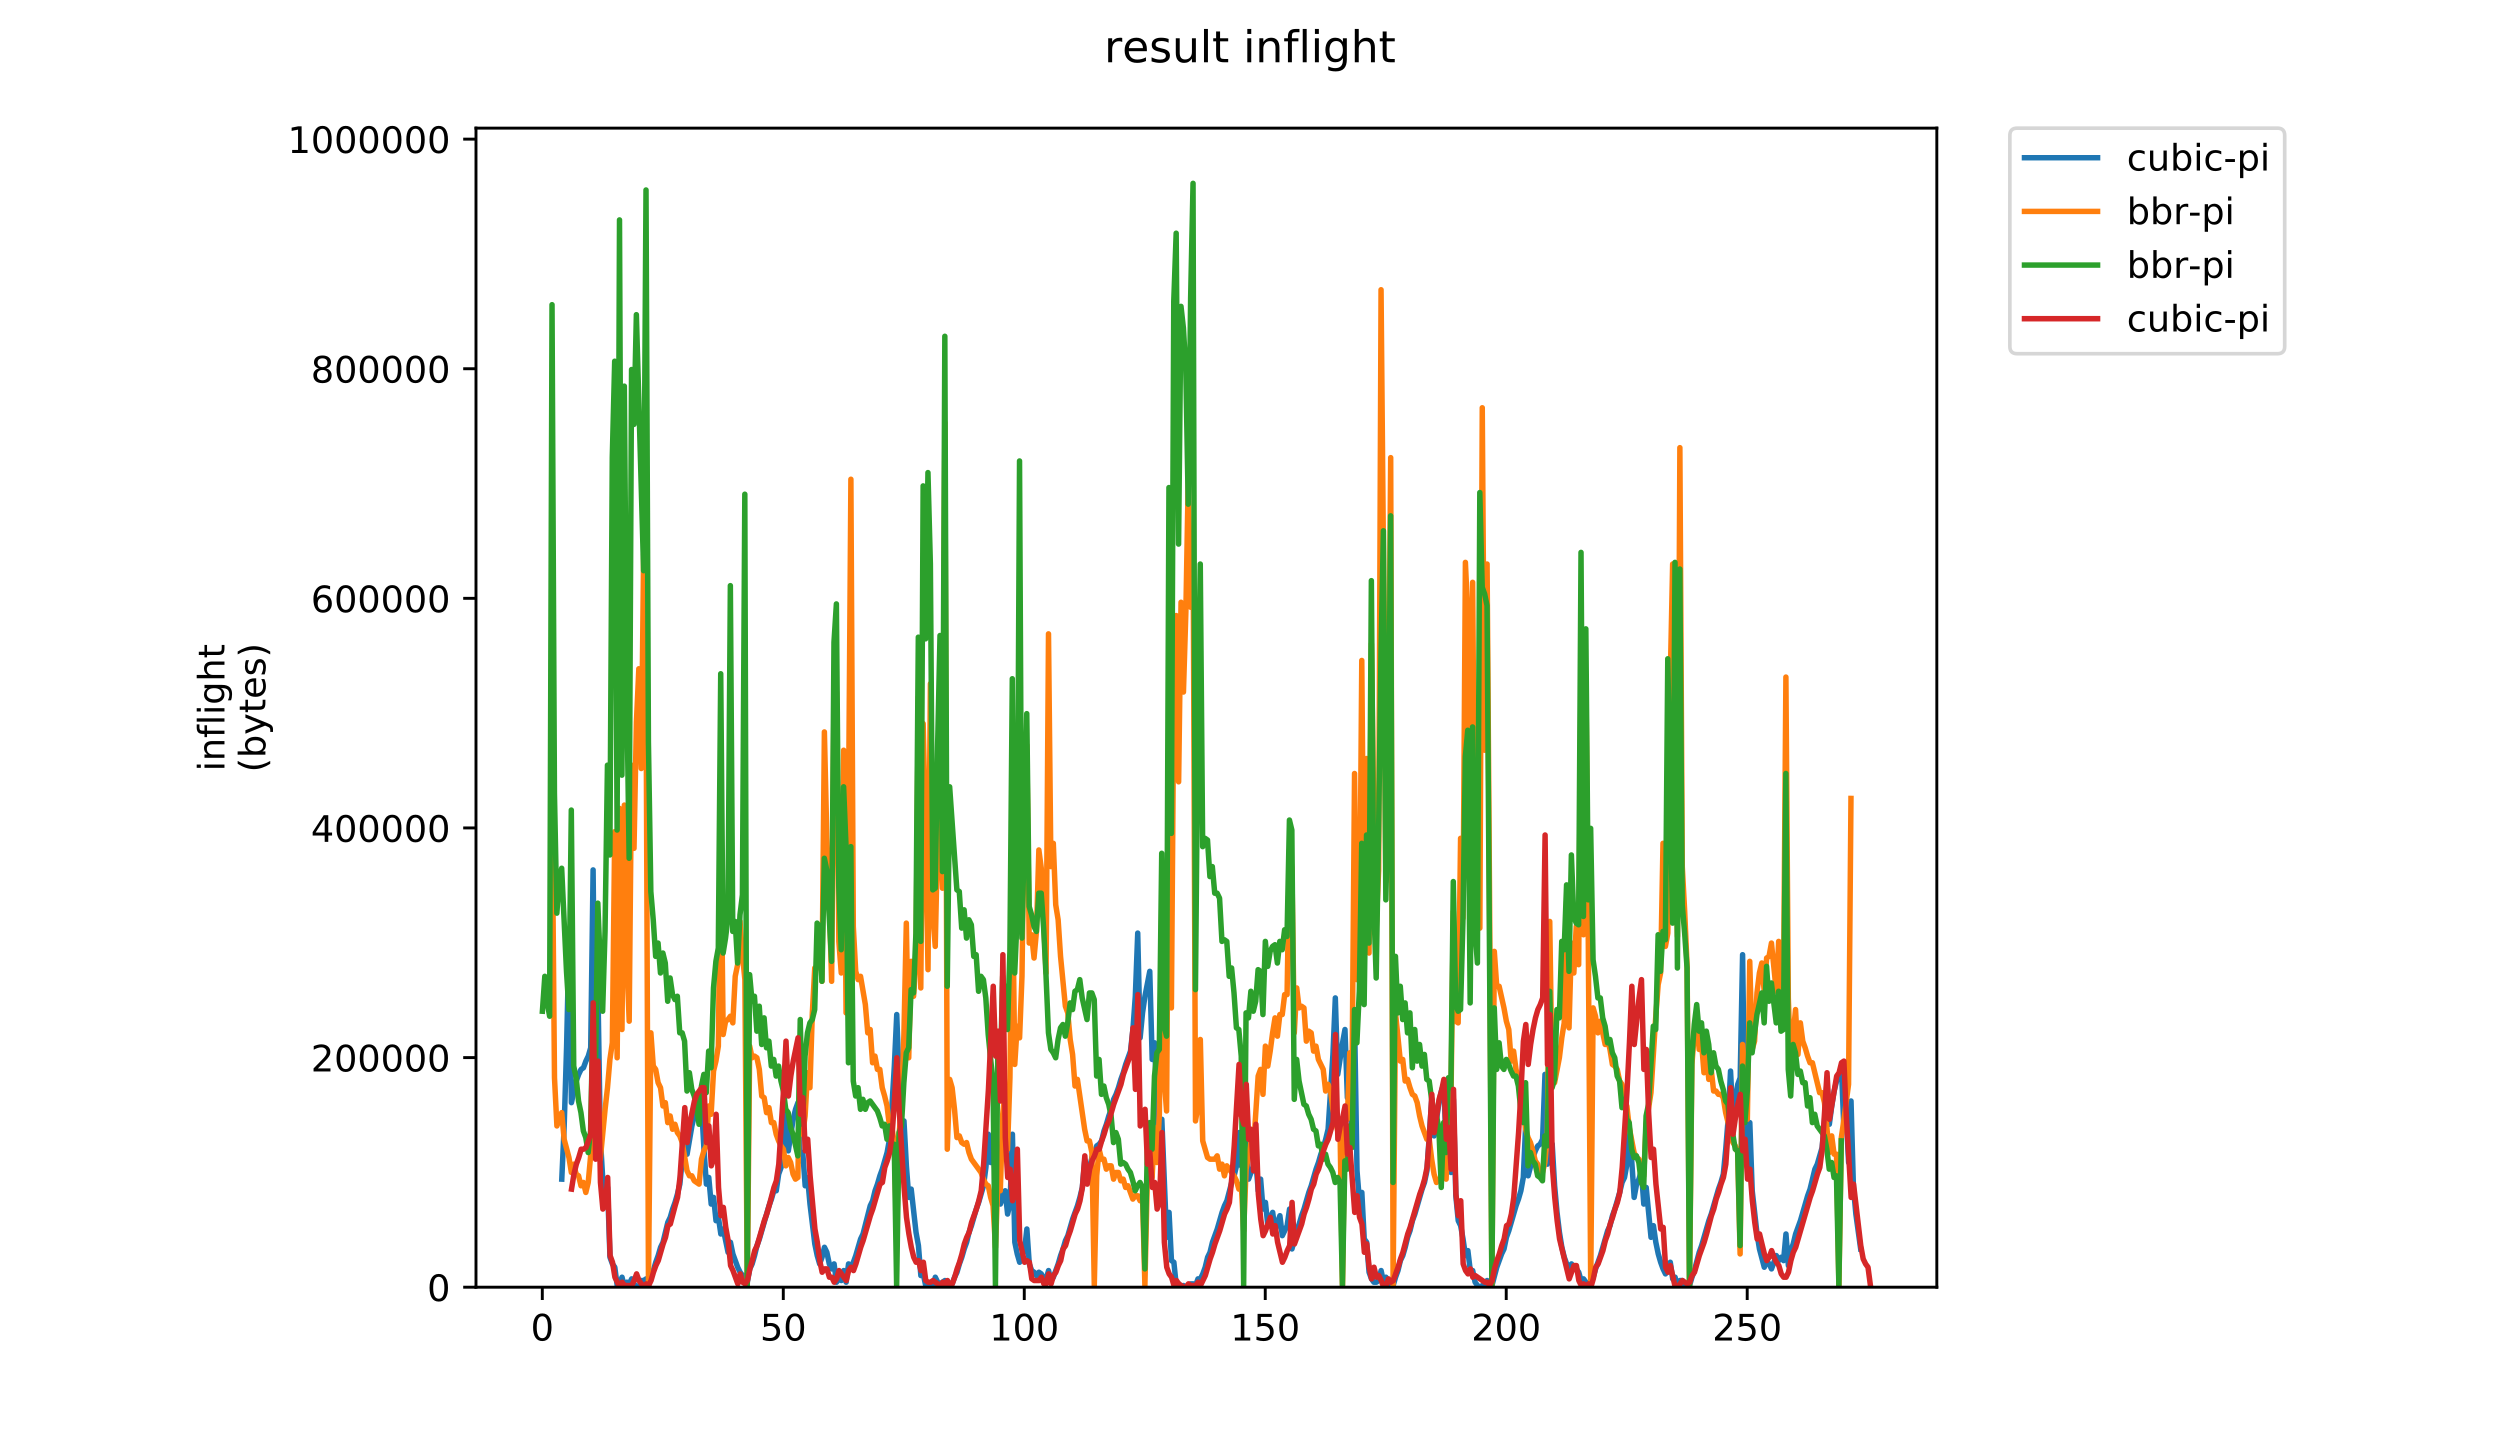 <?xml version="1.0" encoding="utf-8" standalone="no"?>
<!DOCTYPE svg PUBLIC "-//W3C//DTD SVG 1.1//EN"
  "http://www.w3.org/Graphics/SVG/1.1/DTD/svg11.dtd">
<!-- Created with matplotlib (https://matplotlib.org/) -->
<svg height="396pt" version="1.1" viewBox="0 0 684 396" width="684pt" xmlns="http://www.w3.org/2000/svg" xmlns:xlink="http://www.w3.org/1999/xlink">
 <defs>
  <style type="text/css">
*{stroke-linecap:butt;stroke-linejoin:round;}
  </style>
 </defs>
 <g id="figure_1">
  <g id="patch_1">
   <path d="M 0 396 
L 684 396 
L 684 0 
L 0 0 
z
" style="fill:#ffffff;"/>
  </g>
  <g id="axes_1">
   <g id="patch_2">
    <path d="M 130.23 352.174 
L 529.913 352.174 
L 529.913 35.062 
L 130.23 35.062 
z
" style="fill:#ffffff;"/>
   </g>
   <g id="matplotlib.axis_1">
    <g id="xtick_1">
     <g id="line2d_1">
      <defs>
       <path d="M 0 0 
L 0 3.5 
" id="m36fec3153f" style="stroke:#000000;stroke-width:0.8;"/>
      </defs>
      <g>
       <use style="stroke:#000000;stroke-width:0.8;" x="148.375" xlink:href="#m36fec3153f" y="352.174"/>
      </g>
     </g>
     <g id="text_1">
      <!-- 0 -->
      <defs>
       <path d="M 31.781 66.406 
Q 24.172 66.406 20.328 58.906 
Q 16.5 51.422 16.5 36.375 
Q 16.5 21.391 20.328 13.891 
Q 24.172 6.391 31.781 6.391 
Q 39.453 6.391 43.281 13.891 
Q 47.125 21.391 47.125 36.375 
Q 47.125 51.422 43.281 58.906 
Q 39.453 66.406 31.781 66.406 
z
M 31.781 74.219 
Q 44.047 74.219 50.516 64.516 
Q 56.984 54.828 56.984 36.375 
Q 56.984 17.969 50.516 8.266 
Q 44.047 -1.422 31.781 -1.422 
Q 19.531 -1.422 13.062 8.266 
Q 6.594 17.969 6.594 36.375 
Q 6.594 54.828 13.062 64.516 
Q 19.531 74.219 31.781 74.219 
z
" id="DejaVuSans-48"/>
      </defs>
      <g transform="translate(145.194 366.773)scale(0.1 -0.1)">
       <use xlink:href="#DejaVuSans-48"/>
      </g>
     </g>
    </g>
    <g id="xtick_2">
     <g id="line2d_2">
      <g>
       <use style="stroke:#000000;stroke-width:0.8;" x="214.308" xlink:href="#m36fec3153f" y="352.174"/>
      </g>
     </g>
     <g id="text_2">
      <!-- 50 -->
      <defs>
       <path d="M 10.797 72.906 
L 49.516 72.906 
L 49.516 64.594 
L 19.828 64.594 
L 19.828 46.734 
Q 21.969 47.469 24.109 47.828 
Q 26.266 48.188 28.422 48.188 
Q 40.625 48.188 47.75 41.5 
Q 54.891 34.812 54.891 23.391 
Q 54.891 11.625 47.562 5.094 
Q 40.234 -1.422 26.906 -1.422 
Q 22.312 -1.422 17.547 -0.641 
Q 12.797 0.141 7.719 1.703 
L 7.719 11.625 
Q 12.109 9.234 16.797 8.062 
Q 21.484 6.891 26.703 6.891 
Q 35.156 6.891 40.078 11.328 
Q 45.016 15.766 45.016 23.391 
Q 45.016 31 40.078 35.438 
Q 35.156 39.891 26.703 39.891 
Q 22.75 39.891 18.812 39.016 
Q 14.891 38.141 10.797 36.281 
z
" id="DejaVuSans-53"/>
      </defs>
      <g transform="translate(207.945 366.773)scale(0.1 -0.1)">
       <use xlink:href="#DejaVuSans-53"/>
       <use x="63.623" xlink:href="#DejaVuSans-48"/>
      </g>
     </g>
    </g>
    <g id="xtick_3">
     <g id="line2d_3">
      <g>
       <use style="stroke:#000000;stroke-width:0.8;" x="280.24" xlink:href="#m36fec3153f" y="352.174"/>
      </g>
     </g>
     <g id="text_3">
      <!-- 100 -->
      <defs>
       <path d="M 12.406 8.297 
L 28.516 8.297 
L 28.516 63.922 
L 10.984 60.406 
L 10.984 69.391 
L 28.422 72.906 
L 38.281 72.906 
L 38.281 8.297 
L 54.391 8.297 
L 54.391 0 
L 12.406 0 
z
" id="DejaVuSans-49"/>
      </defs>
      <g transform="translate(270.696 366.773)scale(0.1 -0.1)">
       <use xlink:href="#DejaVuSans-49"/>
       <use x="63.623" xlink:href="#DejaVuSans-48"/>
       <use x="127.246" xlink:href="#DejaVuSans-48"/>
      </g>
     </g>
    </g>
    <g id="xtick_4">
     <g id="line2d_4">
      <g>
       <use style="stroke:#000000;stroke-width:0.8;" x="346.172" xlink:href="#m36fec3153f" y="352.174"/>
      </g>
     </g>
     <g id="text_4">
      <!-- 150 -->
      <g transform="translate(336.628 366.773)scale(0.1 -0.1)">
       <use xlink:href="#DejaVuSans-49"/>
       <use x="63.623" xlink:href="#DejaVuSans-53"/>
       <use x="127.246" xlink:href="#DejaVuSans-48"/>
      </g>
     </g>
    </g>
    <g id="xtick_5">
     <g id="line2d_5">
      <g>
       <use style="stroke:#000000;stroke-width:0.8;" x="412.105" xlink:href="#m36fec3153f" y="352.174"/>
      </g>
     </g>
     <g id="text_5">
      <!-- 200 -->
      <defs>
       <path d="M 19.188 8.297 
L 53.609 8.297 
L 53.609 0 
L 7.328 0 
L 7.328 8.297 
Q 12.938 14.109 22.625 23.891 
Q 32.328 33.688 34.812 36.531 
Q 39.547 41.844 41.422 45.531 
Q 43.312 49.219 43.312 52.781 
Q 43.312 58.594 39.234 62.25 
Q 35.156 65.922 28.609 65.922 
Q 23.969 65.922 18.812 64.312 
Q 13.672 62.703 7.812 59.422 
L 7.812 69.391 
Q 13.766 71.781 18.938 73 
Q 24.125 74.219 28.422 74.219 
Q 39.75 74.219 46.484 68.547 
Q 53.219 62.891 53.219 53.422 
Q 53.219 48.922 51.531 44.891 
Q 49.859 40.875 45.406 35.406 
Q 44.188 33.984 37.641 27.219 
Q 31.109 20.453 19.188 8.297 
z
" id="DejaVuSans-50"/>
      </defs>
      <g transform="translate(402.561 366.773)scale(0.1 -0.1)">
       <use xlink:href="#DejaVuSans-50"/>
       <use x="63.623" xlink:href="#DejaVuSans-48"/>
       <use x="127.246" xlink:href="#DejaVuSans-48"/>
      </g>
     </g>
    </g>
    <g id="xtick_6">
     <g id="line2d_6">
      <g>
       <use style="stroke:#000000;stroke-width:0.8;" x="478.037" xlink:href="#m36fec3153f" y="352.174"/>
      </g>
     </g>
     <g id="text_6">
      <!-- 250 -->
      <g transform="translate(468.493 366.773)scale(0.1 -0.1)">
       <use xlink:href="#DejaVuSans-50"/>
       <use x="63.623" xlink:href="#DejaVuSans-53"/>
       <use x="127.246" xlink:href="#DejaVuSans-48"/>
      </g>
     </g>
    </g>
   </g>
   <g id="matplotlib.axis_2">
    <g id="ytick_1">
     <g id="line2d_7">
      <defs>
       <path d="M 0 0 
L -3.5 0 
" id="mbd4d2d8f41" style="stroke:#000000;stroke-width:0.8;"/>
      </defs>
      <g>
       <use style="stroke:#000000;stroke-width:0.8;" x="130.23" xlink:href="#mbd4d2d8f41" y="352.174"/>
      </g>
     </g>
     <g id="text_7">
      <!-- 0 -->
      <g transform="translate(116.868 355.973)scale(0.1 -0.1)">
       <use xlink:href="#DejaVuSans-48"/>
      </g>
     </g>
    </g>
    <g id="ytick_2">
     <g id="line2d_8">
      <g>
       <use style="stroke:#000000;stroke-width:0.8;" x="130.23" xlink:href="#mbd4d2d8f41" y="289.352"/>
      </g>
     </g>
     <g id="text_8">
      <!-- 200000 -->
      <g transform="translate(85.055 293.151)scale(0.1 -0.1)">
       <use xlink:href="#DejaVuSans-50"/>
       <use x="63.623" xlink:href="#DejaVuSans-48"/>
       <use x="127.246" xlink:href="#DejaVuSans-48"/>
       <use x="190.869" xlink:href="#DejaVuSans-48"/>
       <use x="254.492" xlink:href="#DejaVuSans-48"/>
       <use x="318.115" xlink:href="#DejaVuSans-48"/>
      </g>
     </g>
    </g>
    <g id="ytick_3">
     <g id="line2d_9">
      <g>
       <use style="stroke:#000000;stroke-width:0.8;" x="130.23" xlink:href="#mbd4d2d8f41" y="226.529"/>
      </g>
     </g>
     <g id="text_9">
      <!-- 400000 -->
      <defs>
       <path d="M 37.797 64.312 
L 12.891 25.391 
L 37.797 25.391 
z
M 35.203 72.906 
L 47.609 72.906 
L 47.609 25.391 
L 58.016 25.391 
L 58.016 17.188 
L 47.609 17.188 
L 47.609 0 
L 37.797 0 
L 37.797 17.188 
L 4.891 17.188 
L 4.891 26.703 
z
" id="DejaVuSans-52"/>
      </defs>
      <g transform="translate(85.055 230.328)scale(0.1 -0.1)">
       <use xlink:href="#DejaVuSans-52"/>
       <use x="63.623" xlink:href="#DejaVuSans-48"/>
       <use x="127.246" xlink:href="#DejaVuSans-48"/>
       <use x="190.869" xlink:href="#DejaVuSans-48"/>
       <use x="254.492" xlink:href="#DejaVuSans-48"/>
       <use x="318.115" xlink:href="#DejaVuSans-48"/>
      </g>
     </g>
    </g>
    <g id="ytick_4">
     <g id="line2d_10">
      <g>
       <use style="stroke:#000000;stroke-width:0.8;" x="130.23" xlink:href="#mbd4d2d8f41" y="163.706"/>
      </g>
     </g>
     <g id="text_10">
      <!-- 600000 -->
      <defs>
       <path d="M 33.016 40.375 
Q 26.375 40.375 22.484 35.828 
Q 18.609 31.297 18.609 23.391 
Q 18.609 15.531 22.484 10.953 
Q 26.375 6.391 33.016 6.391 
Q 39.656 6.391 43.531 10.953 
Q 47.406 15.531 47.406 23.391 
Q 47.406 31.297 43.531 35.828 
Q 39.656 40.375 33.016 40.375 
z
M 52.594 71.297 
L 52.594 62.312 
Q 48.875 64.062 45.094 64.984 
Q 41.312 65.922 37.594 65.922 
Q 27.828 65.922 22.672 59.328 
Q 17.531 52.734 16.797 39.406 
Q 19.672 43.656 24.016 45.922 
Q 28.375 48.188 33.594 48.188 
Q 44.578 48.188 50.953 41.516 
Q 57.328 34.859 57.328 23.391 
Q 57.328 12.156 50.688 5.359 
Q 44.047 -1.422 33.016 -1.422 
Q 20.359 -1.422 13.672 8.266 
Q 6.984 17.969 6.984 36.375 
Q 6.984 53.656 15.188 63.938 
Q 23.391 74.219 37.203 74.219 
Q 40.922 74.219 44.703 73.484 
Q 48.484 72.75 52.594 71.297 
z
" id="DejaVuSans-54"/>
      </defs>
      <g transform="translate(85.055 167.505)scale(0.1 -0.1)">
       <use xlink:href="#DejaVuSans-54"/>
       <use x="63.623" xlink:href="#DejaVuSans-48"/>
       <use x="127.246" xlink:href="#DejaVuSans-48"/>
       <use x="190.869" xlink:href="#DejaVuSans-48"/>
       <use x="254.492" xlink:href="#DejaVuSans-48"/>
       <use x="318.115" xlink:href="#DejaVuSans-48"/>
      </g>
     </g>
    </g>
    <g id="ytick_5">
     <g id="line2d_11">
      <g>
       <use style="stroke:#000000;stroke-width:0.8;" x="130.23" xlink:href="#mbd4d2d8f41" y="100.884"/>
      </g>
     </g>
     <g id="text_11">
      <!-- 800000 -->
      <defs>
       <path d="M 31.781 34.625 
Q 24.75 34.625 20.719 30.859 
Q 16.703 27.094 16.703 20.516 
Q 16.703 13.922 20.719 10.156 
Q 24.75 6.391 31.781 6.391 
Q 38.812 6.391 42.859 10.172 
Q 46.922 13.969 46.922 20.516 
Q 46.922 27.094 42.891 30.859 
Q 38.875 34.625 31.781 34.625 
z
M 21.922 38.812 
Q 15.578 40.375 12.031 44.719 
Q 8.5 49.078 8.5 55.328 
Q 8.5 64.062 14.719 69.141 
Q 20.953 74.219 31.781 74.219 
Q 42.672 74.219 48.875 69.141 
Q 55.078 64.062 55.078 55.328 
Q 55.078 49.078 51.531 44.719 
Q 48 40.375 41.703 38.812 
Q 48.828 37.156 52.797 32.312 
Q 56.781 27.484 56.781 20.516 
Q 56.781 9.906 50.312 4.234 
Q 43.844 -1.422 31.781 -1.422 
Q 19.734 -1.422 13.25 4.234 
Q 6.781 9.906 6.781 20.516 
Q 6.781 27.484 10.781 32.312 
Q 14.797 37.156 21.922 38.812 
z
M 18.312 54.391 
Q 18.312 48.734 21.844 45.562 
Q 25.391 42.391 31.781 42.391 
Q 38.141 42.391 41.719 45.562 
Q 45.312 48.734 45.312 54.391 
Q 45.312 60.062 41.719 63.234 
Q 38.141 66.406 31.781 66.406 
Q 25.391 66.406 21.844 63.234 
Q 18.312 60.062 18.312 54.391 
z
" id="DejaVuSans-56"/>
      </defs>
      <g transform="translate(85.055 104.683)scale(0.1 -0.1)">
       <use xlink:href="#DejaVuSans-56"/>
       <use x="63.623" xlink:href="#DejaVuSans-48"/>
       <use x="127.246" xlink:href="#DejaVuSans-48"/>
       <use x="190.869" xlink:href="#DejaVuSans-48"/>
       <use x="254.492" xlink:href="#DejaVuSans-48"/>
       <use x="318.115" xlink:href="#DejaVuSans-48"/>
      </g>
     </g>
    </g>
    <g id="ytick_6">
     <g id="line2d_12">
      <g>
       <use style="stroke:#000000;stroke-width:0.8;" x="130.23" xlink:href="#mbd4d2d8f41" y="38.061"/>
      </g>
     </g>
     <g id="text_12">
      <!-- 1000000 -->
      <g transform="translate(78.693 41.86)scale(0.1 -0.1)">
       <use xlink:href="#DejaVuSans-49"/>
       <use x="63.623" xlink:href="#DejaVuSans-48"/>
       <use x="127.246" xlink:href="#DejaVuSans-48"/>
       <use x="190.869" xlink:href="#DejaVuSans-48"/>
       <use x="254.492" xlink:href="#DejaVuSans-48"/>
       <use x="318.115" xlink:href="#DejaVuSans-48"/>
       <use x="381.738" xlink:href="#DejaVuSans-48"/>
      </g>
     </g>
    </g>
    <g id="text_13">
     <!-- inflight -->
     <defs>
      <path d="M 9.422 54.688 
L 18.406 54.688 
L 18.406 0 
L 9.422 0 
z
M 9.422 75.984 
L 18.406 75.984 
L 18.406 64.594 
L 9.422 64.594 
z
" id="DejaVuSans-105"/>
      <path d="M 54.891 33.016 
L 54.891 0 
L 45.906 0 
L 45.906 32.719 
Q 45.906 40.484 42.875 44.328 
Q 39.844 48.188 33.797 48.188 
Q 26.516 48.188 22.312 43.547 
Q 18.109 38.922 18.109 30.906 
L 18.109 0 
L 9.078 0 
L 9.078 54.688 
L 18.109 54.688 
L 18.109 46.188 
Q 21.344 51.125 25.703 53.562 
Q 30.078 56 35.797 56 
Q 45.219 56 50.047 50.172 
Q 54.891 44.344 54.891 33.016 
z
" id="DejaVuSans-110"/>
      <path d="M 37.109 75.984 
L 37.109 68.5 
L 28.516 68.5 
Q 23.688 68.5 21.797 66.547 
Q 19.922 64.594 19.922 59.516 
L 19.922 54.688 
L 34.719 54.688 
L 34.719 47.703 
L 19.922 47.703 
L 19.922 0 
L 10.891 0 
L 10.891 47.703 
L 2.297 47.703 
L 2.297 54.688 
L 10.891 54.688 
L 10.891 58.5 
Q 10.891 67.625 15.141 71.797 
Q 19.391 75.984 28.609 75.984 
z
" id="DejaVuSans-102"/>
      <path d="M 9.422 75.984 
L 18.406 75.984 
L 18.406 0 
L 9.422 0 
z
" id="DejaVuSans-108"/>
      <path d="M 45.406 27.984 
Q 45.406 37.75 41.375 43.109 
Q 37.359 48.484 30.078 48.484 
Q 22.859 48.484 18.828 43.109 
Q 14.797 37.75 14.797 27.984 
Q 14.797 18.266 18.828 12.891 
Q 22.859 7.516 30.078 7.516 
Q 37.359 7.516 41.375 12.891 
Q 45.406 18.266 45.406 27.984 
z
M 54.391 6.781 
Q 54.391 -7.172 48.188 -13.984 
Q 42 -20.797 29.203 -20.797 
Q 24.469 -20.797 20.266 -20.094 
Q 16.062 -19.391 12.109 -17.922 
L 12.109 -9.188 
Q 16.062 -11.328 19.922 -12.344 
Q 23.781 -13.375 27.781 -13.375 
Q 36.625 -13.375 41.016 -8.766 
Q 45.406 -4.156 45.406 5.172 
L 45.406 9.625 
Q 42.625 4.781 38.281 2.391 
Q 33.938 0 27.875 0 
Q 17.828 0 11.672 7.656 
Q 5.516 15.328 5.516 27.984 
Q 5.516 40.672 11.672 48.328 
Q 17.828 56 27.875 56 
Q 33.938 56 38.281 53.609 
Q 42.625 51.219 45.406 46.391 
L 45.406 54.688 
L 54.391 54.688 
z
" id="DejaVuSans-103"/>
      <path d="M 54.891 33.016 
L 54.891 0 
L 45.906 0 
L 45.906 32.719 
Q 45.906 40.484 42.875 44.328 
Q 39.844 48.188 33.797 48.188 
Q 26.516 48.188 22.312 43.547 
Q 18.109 38.922 18.109 30.906 
L 18.109 0 
L 9.078 0 
L 9.078 75.984 
L 18.109 75.984 
L 18.109 46.188 
Q 21.344 51.125 25.703 53.562 
Q 30.078 56 35.797 56 
Q 45.219 56 50.047 50.172 
Q 54.891 44.344 54.891 33.016 
z
" id="DejaVuSans-104"/>
      <path d="M 18.312 70.219 
L 18.312 54.688 
L 36.812 54.688 
L 36.812 47.703 
L 18.312 47.703 
L 18.312 18.016 
Q 18.312 11.328 20.141 9.422 
Q 21.969 7.516 27.594 7.516 
L 36.812 7.516 
L 36.812 0 
L 27.594 0 
Q 17.188 0 13.234 3.875 
Q 9.281 7.766 9.281 18.016 
L 9.281 47.703 
L 2.688 47.703 
L 2.688 54.688 
L 9.281 54.688 
L 9.281 70.219 
z
" id="DejaVuSans-116"/>
     </defs>
     <g transform="translate(61.415 211.018)rotate(-90)scale(0.1 -0.1)">
      <use xlink:href="#DejaVuSans-105"/>
      <use x="27.783" xlink:href="#DejaVuSans-110"/>
      <use x="91.162" xlink:href="#DejaVuSans-102"/>
      <use x="126.367" xlink:href="#DejaVuSans-108"/>
      <use x="154.15" xlink:href="#DejaVuSans-105"/>
      <use x="181.934" xlink:href="#DejaVuSans-103"/>
      <use x="245.41" xlink:href="#DejaVuSans-104"/>
      <use x="308.789" xlink:href="#DejaVuSans-116"/>
     </g>
     <!-- (bytes) -->
     <defs>
      <path d="M 31 75.875 
Q 24.469 64.656 21.281 53.656 
Q 18.109 42.672 18.109 31.391 
Q 18.109 20.125 21.312 9.062 
Q 24.516 -2 31 -13.188 
L 23.188 -13.188 
Q 15.875 -1.703 12.234 9.375 
Q 8.594 20.453 8.594 31.391 
Q 8.594 42.281 12.203 53.312 
Q 15.828 64.359 23.188 75.875 
z
" id="DejaVuSans-40"/>
      <path d="M 48.688 27.297 
Q 48.688 37.203 44.609 42.844 
Q 40.531 48.484 33.406 48.484 
Q 26.266 48.484 22.188 42.844 
Q 18.109 37.203 18.109 27.297 
Q 18.109 17.391 22.188 11.75 
Q 26.266 6.109 33.406 6.109 
Q 40.531 6.109 44.609 11.75 
Q 48.688 17.391 48.688 27.297 
z
M 18.109 46.391 
Q 20.953 51.266 25.266 53.625 
Q 29.594 56 35.594 56 
Q 45.562 56 51.781 48.094 
Q 58.016 40.188 58.016 27.297 
Q 58.016 14.406 51.781 6.484 
Q 45.562 -1.422 35.594 -1.422 
Q 29.594 -1.422 25.266 0.953 
Q 20.953 3.328 18.109 8.203 
L 18.109 0 
L 9.078 0 
L 9.078 75.984 
L 18.109 75.984 
z
" id="DejaVuSans-98"/>
      <path d="M 32.172 -5.078 
Q 28.375 -14.844 24.75 -17.812 
Q 21.141 -20.797 15.094 -20.797 
L 7.906 -20.797 
L 7.906 -13.281 
L 13.188 -13.281 
Q 16.891 -13.281 18.938 -11.516 
Q 21 -9.766 23.484 -3.219 
L 25.094 0.875 
L 2.984 54.688 
L 12.5 54.688 
L 29.594 11.922 
L 46.688 54.688 
L 56.203 54.688 
z
" id="DejaVuSans-121"/>
      <path d="M 56.203 29.594 
L 56.203 25.203 
L 14.891 25.203 
Q 15.484 15.922 20.484 11.062 
Q 25.484 6.203 34.422 6.203 
Q 39.594 6.203 44.453 7.469 
Q 49.312 8.734 54.109 11.281 
L 54.109 2.781 
Q 49.266 0.734 44.188 -0.344 
Q 39.109 -1.422 33.891 -1.422 
Q 20.797 -1.422 13.156 6.188 
Q 5.516 13.812 5.516 26.812 
Q 5.516 40.234 12.766 48.109 
Q 20.016 56 32.328 56 
Q 43.359 56 49.781 48.891 
Q 56.203 41.797 56.203 29.594 
z
M 47.219 32.234 
Q 47.125 39.594 43.094 43.984 
Q 39.062 48.391 32.422 48.391 
Q 24.906 48.391 20.391 44.141 
Q 15.875 39.891 15.188 32.172 
z
" id="DejaVuSans-101"/>
      <path d="M 44.281 53.078 
L 44.281 44.578 
Q 40.484 46.531 36.375 47.5 
Q 32.281 48.484 27.875 48.484 
Q 21.188 48.484 17.844 46.438 
Q 14.5 44.391 14.5 40.281 
Q 14.5 37.156 16.891 35.375 
Q 19.281 33.594 26.516 31.984 
L 29.594 31.297 
Q 39.156 29.25 43.188 25.516 
Q 47.219 21.781 47.219 15.094 
Q 47.219 7.469 41.188 3.016 
Q 35.156 -1.422 24.609 -1.422 
Q 20.219 -1.422 15.453 -0.562 
Q 10.688 0.297 5.422 2 
L 5.422 11.281 
Q 10.406 8.688 15.234 7.391 
Q 20.062 6.109 24.812 6.109 
Q 31.156 6.109 34.562 8.281 
Q 37.984 10.453 37.984 14.406 
Q 37.984 18.062 35.516 20.016 
Q 33.062 21.969 24.703 23.781 
L 21.578 24.516 
Q 13.234 26.266 9.516 29.906 
Q 5.812 33.547 5.812 39.891 
Q 5.812 47.609 11.281 51.797 
Q 16.75 56 26.812 56 
Q 31.781 56 36.172 55.266 
Q 40.578 54.547 44.281 53.078 
z
" id="DejaVuSans-115"/>
      <path d="M 8.016 75.875 
L 15.828 75.875 
Q 23.141 64.359 26.781 53.312 
Q 30.422 42.281 30.422 31.391 
Q 30.422 20.453 26.781 9.375 
Q 23.141 -1.703 15.828 -13.188 
L 8.016 -13.188 
Q 14.5 -2 17.703 9.062 
Q 20.906 20.125 20.906 31.391 
Q 20.906 42.672 17.703 53.656 
Q 14.5 64.656 8.016 75.875 
z
" id="DejaVuSans-41"/>
     </defs>
     <g transform="translate(72.613 211.295)rotate(-90)scale(0.1 -0.1)">
      <use xlink:href="#DejaVuSans-40"/>
      <use x="39.014" xlink:href="#DejaVuSans-98"/>
      <use x="102.49" xlink:href="#DejaVuSans-121"/>
      <use x="161.67" xlink:href="#DejaVuSans-116"/>
      <use x="200.879" xlink:href="#DejaVuSans-101"/>
      <use x="262.402" xlink:href="#DejaVuSans-115"/>
      <use x="314.502" xlink:href="#DejaVuSans-41"/>
     </g>
    </g>
   </g>
   <g id="line2d_13">
    <path clip-path="url(#pff80c99d82)" d="M 153.702 322.61 
L 154.362 308.055 
L 155.021 286.223 
L 155.68 257.113 
L 156.34 301.687 
L 157.658 295.775 
L 158.318 293.955 
L 158.977 292.591 
L 159.636 292.136 
L 160.296 290.316 
L 160.955 288.952 
L 161.614 286.678 
L 162.274 238.01 
L 162.933 302.142 
L 163.592 270.759 
L 164.252 311.239 
L 164.911 322.61 
L 165.57 329.432 
L 166.23 324.884 
L 166.889 343.987 
L 167.548 345.806 
L 168.208 346.716 
L 168.867 351.719 
L 169.526 351.264 
L 170.186 349.445 
L 170.845 352.174 
L 171.504 350.81 
L 172.164 351.264 
L 172.823 349.9 
L 173.482 351.264 
L 174.142 352.174 
L 174.801 352.174 
L 175.46 350.355 
L 176.119 350.355 
L 176.779 349.9 
L 177.438 351.719 
L 178.097 348.535 
L 178.757 347.626 
L 179.416 345.352 
L 180.075 343.532 
L 180.735 341.258 
L 181.394 339.894 
L 182.713 334.436 
L 183.372 333.071 
L 184.031 330.797 
L 184.691 328.978 
L 185.35 326.703 
L 186.009 323.974 
L 186.669 317.152 
L 187.328 308.055 
L 187.987 315.787 
L 189.306 308.055 
L 189.965 305.326 
L 190.625 304.416 
L 191.284 302.142 
L 191.943 302.597 
L 192.603 314.423 
L 193.262 323.974 
L 193.921 322.155 
L 194.581 329.432 
L 195.24 327.613 
L 195.899 333.981 
L 196.559 333.071 
L 197.218 337.619 
L 197.877 336.255 
L 199.196 342.623 
L 199.855 339.894 
L 200.514 343.077 
L 201.833 346.716 
L 202.492 348.081 
L 203.152 348.99 
L 203.811 348.99 
L 204.47 350.81 
L 205.13 347.171 
L 205.789 345.806 
L 206.448 343.532 
L 207.108 340.803 
L 207.767 338.984 
L 210.404 329.887 
L 211.064 328.068 
L 211.723 325.794 
L 212.382 325.794 
L 213.042 321.245 
L 213.701 319.426 
L 214.36 314.423 
L 215.02 304.416 
L 215.679 314.878 
L 216.998 306.236 
L 217.657 303.507 
L 218.316 301.687 
L 218.976 317.607 
L 219.635 315.332 
L 220.294 324.429 
L 220.953 322.155 
L 221.613 329.432 
L 222.931 340.348 
L 223.591 343.532 
L 224.25 345.806 
L 224.909 343.987 
L 225.569 341.258 
L 226.228 342.623 
L 226.887 345.806 
L 227.547 347.171 
L 228.206 345.806 
L 228.865 350.81 
L 229.525 349.9 
L 230.184 350.355 
L 230.843 347.626 
L 231.503 350.81 
L 232.162 345.806 
L 232.821 346.716 
L 233.481 345.352 
L 234.14 343.532 
L 235.459 338.984 
L 236.118 337.619 
L 238.096 329.887 
L 238.755 328.523 
L 239.415 325.794 
L 240.074 323.974 
L 240.733 321.7 
L 241.393 319.881 
L 242.711 315.332 
L 243.37 311.694 
L 244.03 302.597 
L 244.689 291.681 
L 245.348 277.581 
L 246.008 295.32 
L 246.667 309.42 
L 247.326 306.691 
L 247.986 318.971 
L 248.645 327.613 
L 249.304 325.339 
L 250.623 337.165 
L 251.282 340.803 
L 251.942 348.99 
L 252.601 348.535 
L 253.26 351.719 
L 254.579 351.719 
L 255.238 352.174 
L 255.898 349.445 
L 256.557 350.81 
L 257.216 351.264 
L 258.535 350.355 
L 259.854 351.264 
L 260.513 351.264 
L 261.172 349.445 
L 261.832 348.081 
L 262.491 345.806 
L 263.15 343.987 
L 263.81 341.713 
L 264.469 339.894 
L 265.128 337.165 
L 265.788 335.345 
L 267.106 330.797 
L 267.765 328.978 
L 269.084 324.429 
L 269.743 319.426 
L 270.403 310.329 
L 271.062 318.061 
L 271.721 313.513 
L 272.381 323.065 
L 273.04 321.245 
L 273.699 329.432 
L 275.018 325.794 
L 275.677 332.161 
L 276.337 329.432 
L 276.996 310.329 
L 277.655 339.894 
L 278.315 343.077 
L 278.974 345.352 
L 279.633 343.532 
L 280.293 342.168 
L 280.952 336.255 
L 281.611 345.806 
L 282.271 347.626 
L 282.93 348.081 
L 283.589 348.99 
L 284.249 348.081 
L 284.908 348.535 
L 285.567 349.9 
L 286.227 349.9 
L 286.886 347.626 
L 287.545 350.355 
L 288.205 349.445 
L 289.523 345.806 
L 290.182 343.532 
L 290.842 341.713 
L 291.501 339.439 
L 292.16 338.074 
L 293.479 333.526 
L 294.798 329.887 
L 295.457 327.613 
L 296.116 324.884 
L 296.776 317.607 
L 297.435 323.065 
L 298.094 319.426 
L 298.754 316.697 
L 299.413 315.787 
L 300.072 313.513 
L 300.732 313.058 
L 301.391 312.149 
L 302.05 309.42 
L 302.71 307.6 
L 303.369 305.326 
L 304.028 303.507 
L 304.688 300.778 
L 305.347 299.413 
L 306.006 297.594 
L 306.666 295.32 
L 307.325 293.5 
L 307.984 291.226 
L 309.303 287.587 
L 309.962 281.675 
L 310.622 272.578 
L 311.281 255.294 
L 311.94 283.949 
L 312.599 277.126 
L 313.259 272.578 
L 314.577 265.755 
L 315.237 289.862 
L 315.896 285.313 
L 316.555 303.052 
L 317.215 316.697 
L 317.874 306.236 
L 319.193 338.529 
L 319.852 331.707 
L 320.511 344.897 
L 321.171 345.352 
L 321.83 351.719 
L 322.489 351.264 
L 323.149 352.174 
L 323.808 351.719 
L 324.467 352.174 
L 325.127 352.174 
L 325.786 351.264 
L 326.445 351.264 
L 327.105 351.719 
L 327.764 349.9 
L 328.423 349.9 
L 329.083 348.535 
L 329.742 346.716 
L 330.401 343.987 
L 331.061 342.623 
L 331.72 339.894 
L 333.039 336.255 
L 334.357 331.707 
L 335.016 329.887 
L 335.676 328.523 
L 336.994 323.519 
L 337.654 321.7 
L 338.313 318.971 
L 338.972 309.874 
L 339.632 318.971 
L 340.95 312.149 
L 341.61 322.61 
L 342.269 320.79 
L 342.928 319.426 
L 343.588 317.607 
L 344.247 325.794 
L 344.906 322.61 
L 345.566 330.797 
L 346.225 328.978 
L 346.884 335.345 
L 347.544 333.071 
L 348.203 331.707 
L 348.862 336.71 
L 349.522 334.436 
L 350.181 332.616 
L 350.84 338.074 
L 352.159 335.345 
L 352.818 330.797 
L 353.478 341.713 
L 354.796 336.71 
L 355.456 334.89 
L 356.115 332.616 
L 356.774 330.797 
L 358.093 326.249 
L 358.752 324.429 
L 360.071 319.881 
L 360.73 318.061 
L 361.389 315.787 
L 362.049 313.968 
L 362.708 311.694 
L 363.367 308.965 
L 364.686 288.497 
L 365.345 273.033 
L 366.005 293.955 
L 367.323 285.313 
L 367.983 281.675 
L 368.642 300.323 
L 369.301 297.594 
L 369.961 312.149 
L 370.62 279.855 
L 371.279 320.336 
L 371.939 328.523 
L 372.598 326.249 
L 373.257 338.984 
L 373.917 339.894 
L 374.576 348.081 
L 375.235 349.9 
L 375.895 350.81 
L 376.554 350.81 
L 377.213 350.355 
L 377.873 347.626 
L 378.532 350.81 
L 379.191 349.445 
L 379.851 350.81 
L 380.51 351.719 
L 381.169 351.719 
L 381.828 349.445 
L 382.488 347.626 
L 383.147 344.897 
L 383.806 343.532 
L 384.466 341.258 
L 385.125 338.529 
L 385.784 336.71 
L 386.444 333.981 
L 387.103 332.161 
L 389.081 325.339 
L 389.74 323.519 
L 390.4 320.336 
L 391.718 300.778 
L 392.378 310.784 
L 393.696 301.687 
L 394.356 298.504 
L 395.015 296.684 
L 395.674 313.513 
L 396.334 308.965 
L 396.993 320.79 
L 397.652 300.778 
L 398.312 327.158 
L 398.971 333.981 
L 399.63 335.345 
L 400.29 338.984 
L 400.949 343.532 
L 401.608 342.168 
L 402.268 347.626 
L 402.927 347.626 
L 403.586 350.81 
L 404.245 351.719 
L 404.905 352.174 
L 405.564 351.719 
L 406.223 352.174 
L 406.883 350.355 
L 407.542 351.264 
L 408.201 351.719 
L 409.52 346.716 
L 410.839 343.077 
L 411.498 341.713 
L 412.157 338.529 
L 412.817 336.71 
L 414.795 329.887 
L 415.454 328.068 
L 416.113 325.794 
L 416.773 322.155 
L 417.432 307.6 
L 418.091 321.7 
L 419.41 316.697 
L 420.069 314.878 
L 420.729 313.513 
L 421.388 313.058 
L 422.047 311.694 
L 422.707 293.955 
L 423.366 318.516 
L 424.685 313.058 
L 425.344 324.429 
L 426.003 331.707 
L 426.662 337.165 
L 427.322 341.258 
L 427.981 343.987 
L 428.64 345.806 
L 429.3 346.716 
L 429.959 345.806 
L 430.618 347.171 
L 431.278 347.171 
L 431.937 348.081 
L 432.596 350.355 
L 433.256 349.9 
L 433.915 350.81 
L 434.574 351.264 
L 435.234 351.264 
L 435.893 349.445 
L 436.552 347.171 
L 437.871 343.532 
L 439.849 336.71 
L 440.508 335.345 
L 441.168 332.616 
L 441.827 330.797 
L 443.146 326.249 
L 443.805 323.519 
L 444.464 322.155 
L 445.124 318.516 
L 445.783 309.42 
L 446.442 317.607 
L 447.102 327.613 
L 447.761 323.974 
L 448.42 322.61 
L 449.079 320.336 
L 449.739 329.432 
L 450.398 324.884 
L 451.717 338.529 
L 452.376 335.345 
L 453.035 339.894 
L 453.695 343.077 
L 454.354 345.352 
L 455.013 347.171 
L 455.673 348.535 
L 456.332 347.171 
L 456.991 345.352 
L 457.651 349.9 
L 458.31 349.445 
L 458.969 352.174 
L 459.629 350.355 
L 460.288 350.355 
L 460.947 352.174 
L 461.607 351.719 
L 462.266 351.719 
L 462.925 349.445 
L 463.585 347.626 
L 464.903 342.623 
L 465.563 340.803 
L 467.541 333.981 
L 468.2 332.161 
L 470.178 325.339 
L 470.837 323.519 
L 471.496 321.245 
L 472.156 314.423 
L 472.815 306.236 
L 473.474 293.045 
L 474.134 305.781 
L 474.793 300.778 
L 475.452 296.684 
L 476.112 294.865 
L 476.771 261.207 
L 477.43 308.51 
L 478.09 319.426 
L 478.749 307.145 
L 479.408 325.794 
L 480.727 337.619 
L 481.386 341.713 
L 482.705 346.716 
L 483.364 344.897 
L 484.024 345.806 
L 484.683 347.171 
L 486.002 343.532 
L 486.661 344.897 
L 487.32 343.987 
L 487.98 344.897 
L 488.639 337.619 
L 489.298 346.261 
L 489.958 342.168 
L 490.617 340.348 
L 491.276 337.619 
L 492.595 333.981 
L 494.573 327.158 
L 495.232 325.339 
L 496.551 319.881 
L 497.21 318.516 
L 498.529 313.968 
L 499.188 306.691 
L 499.847 296.229 
L 500.507 307.6 
L 501.166 302.597 
L 501.825 298.504 
L 502.485 295.775 
L 503.803 292.136 
L 504.463 308.055 
L 505.122 305.326 
L 505.781 318.061 
L 506.441 301.233 
L 507.1 324.884 
L 507.759 332.161 
L 509.078 341.713 
L 509.078 341.713 
" style="fill:none;stroke:#1f77b4;stroke-linecap:square;stroke-width:1.5;"/>
   </g>
   <g id="line2d_14">
    <path clip-path="url(#pff80c99d82)" d="M 151.048 219.362 
L 151.707 294.865 
L 152.367 308.055 
L 153.685 304.416 
L 154.345 311.694 
L 155.663 316.697 
L 156.323 320.79 
L 156.982 318.516 
L 157.641 321.245 
L 158.301 321.7 
L 158.96 324.429 
L 159.619 323.519 
L 160.279 326.249 
L 160.938 323.519 
L 161.597 316.242 
L 162.257 287.587 
L 162.916 315.332 
L 163.575 295.775 
L 164.235 317.152 
L 165.553 303.507 
L 166.212 297.594 
L 166.872 289.862 
L 167.531 285.313 
L 168.19 227.549 
L 168.85 289.407 
L 169.509 221.181 
L 170.168 281.675 
L 170.828 220.272 
L 171.487 262.117 
L 172.146 279.4 
L 172.806 209.356 
L 173.465 232.097 
L 174.124 197.53 
L 174.784 182.975 
L 175.443 210.265 
L 176.102 151.591 
L 176.762 188.888 
L 177.421 351.719 
L 178.08 282.584 
L 178.74 291.681 
L 179.399 292.591 
L 180.058 296.229 
L 180.718 297.594 
L 181.377 302.597 
L 182.036 301.687 
L 182.696 307.145 
L 183.355 305.326 
L 184.014 308.965 
L 184.674 307.6 
L 185.333 309.874 
L 185.992 310.784 
L 186.652 312.603 
L 187.97 320.336 
L 188.629 321.7 
L 189.289 321.7 
L 189.948 323.065 
L 191.267 323.974 
L 191.926 317.152 
L 192.585 314.878 
L 193.245 313.513 
L 193.904 302.597 
L 194.563 304.871 
L 195.223 293.045 
L 195.882 290.316 
L 196.541 286.223 
L 197.201 226.185 
L 197.86 283.039 
L 198.519 279.4 
L 199.179 278.946 
L 199.838 278.036 
L 200.497 279.855 
L 201.157 267.12 
L 201.816 263.936 
L 202.475 252.11 
L 203.135 261.207 
L 203.794 268.03 
L 204.453 351.719 
L 205.113 286.223 
L 205.772 289.407 
L 206.431 288.952 
L 207.091 289.407 
L 207.75 292.591 
L 208.409 299.868 
L 209.069 300.323 
L 209.728 304.416 
L 210.387 303.052 
L 211.046 307.145 
L 211.706 307.145 
L 212.365 310.329 
L 213.024 312.149 
L 213.684 313.513 
L 214.343 314.423 
L 215.002 318.971 
L 215.662 316.697 
L 216.321 318.061 
L 216.98 321.245 
L 217.64 322.61 
L 218.299 322.155 
L 218.958 287.133 
L 219.618 310.329 
L 220.277 305.326 
L 220.936 293.5 
L 221.596 297.594 
L 222.255 277.126 
L 222.914 264.846 
L 223.574 264.846 
L 224.233 255.749 
L 224.892 268.484 
L 225.552 200.259 
L 226.211 228.914 
L 226.87 245.743 
L 227.53 268.484 
L 228.189 188.888 
L 228.848 189.343 
L 229.508 257.568 
L 230.167 266.21 
L 230.826 205.262 
L 231.486 277.126 
L 232.145 222.091 
L 232.804 131.124 
L 233.463 253.475 
L 234.123 265.755 
L 234.782 268.03 
L 235.441 267.12 
L 236.76 274.852 
L 237.419 282.584 
L 238.079 281.675 
L 238.738 290.771 
L 239.397 288.952 
L 240.057 292.591 
L 240.716 292.591 
L 241.375 297.594 
L 242.035 299.868 
L 242.694 302.597 
L 243.353 308.055 
L 244.013 308.51 
L 244.672 312.603 
L 245.331 337.619 
L 245.991 310.329 
L 246.65 302.597 
L 247.309 283.039 
L 247.969 252.565 
L 248.628 289.407 
L 249.287 263.026 
L 249.947 272.578 
L 250.606 263.481 
L 251.265 190.707 
L 251.925 270.304 
L 252.584 197.985 
L 253.243 228.459 
L 253.903 265.3 
L 254.562 187.069 
L 255.221 250.291 
L 255.881 258.933 
L 256.54 228.914 
L 257.199 222.546 
L 257.858 243.014 
L 258.518 115.659 
L 259.177 314.423 
L 259.836 295.32 
L 260.496 297.594 
L 261.155 303.507 
L 261.814 311.239 
L 262.474 310.784 
L 263.133 312.603 
L 263.792 313.058 
L 264.452 312.603 
L 265.111 315.332 
L 265.77 317.152 
L 268.408 320.79 
L 269.067 322.61 
L 269.726 323.974 
L 270.386 324.429 
L 271.045 327.613 
L 271.704 329.887 
L 272.364 341.258 
L 273.023 323.065 
L 273.682 325.794 
L 274.342 304.871 
L 275.001 298.049 
L 275.66 314.423 
L 276.32 294.865 
L 276.979 238.465 
L 277.638 291.226 
L 278.298 280.765 
L 278.957 283.949 
L 279.616 267.12 
L 280.275 216.178 
L 280.935 203.898 
L 281.594 258.023 
L 282.253 255.749 
L 282.913 262.117 
L 283.572 254.839 
L 284.231 232.552 
L 284.891 237.555 
L 286.209 266.21 
L 286.869 173.424 
L 287.528 237.101 
L 288.187 230.733 
L 288.847 247.562 
L 289.506 251.655 
L 290.165 261.662 
L 291.484 275.307 
L 292.143 277.126 
L 292.803 284.404 
L 293.462 288.497 
L 294.121 297.139 
L 294.781 295.32 
L 296.759 308.965 
L 297.418 312.149 
L 298.077 312.149 
L 298.737 315.332 
L 299.396 351.719 
L 300.055 321.7 
L 300.715 314.423 
L 301.374 317.152 
L 302.033 317.152 
L 302.692 319.881 
L 303.352 318.971 
L 304.011 318.971 
L 304.67 322.61 
L 305.33 320.79 
L 305.989 320.79 
L 306.648 323.065 
L 307.308 322.61 
L 307.967 324.884 
L 308.626 324.429 
L 309.945 328.068 
L 310.604 327.158 
L 311.264 327.158 
L 311.923 328.523 
L 312.582 326.703 
L 313.242 351.719 
L 313.901 322.61 
L 314.56 318.061 
L 315.22 322.155 
L 315.879 308.51 
L 316.538 318.061 
L 317.198 304.871 
L 317.857 248.472 
L 318.516 295.32 
L 319.176 303.962 
L 319.835 209.356 
L 320.494 275.762 
L 321.154 189.343 
L 321.813 168.42 
L 322.472 213.904 
L 323.132 164.782 
L 323.791 189.343 
L 324.45 167.511 
L 325.109 130.669 
L 325.769 166.146 
L 326.428 147.043 
L 327.087 306.691 
L 327.747 302.597 
L 328.406 284.404 
L 329.065 312.149 
L 330.384 316.697 
L 331.043 317.152 
L 332.362 317.152 
L 333.021 316.242 
L 333.681 319.881 
L 334.34 318.516 
L 334.999 321.7 
L 335.659 318.971 
L 337.637 321.7 
L 338.296 323.065 
L 338.955 325.339 
L 339.615 323.974 
L 340.274 336.71 
L 340.933 319.881 
L 342.252 312.603 
L 342.911 314.878 
L 344.23 294.41 
L 344.889 292.591 
L 345.549 299.413 
L 346.208 286.223 
L 346.867 291.681 
L 347.526 287.587 
L 348.186 282.584 
L 348.845 278.491 
L 349.504 283.494 
L 350.164 277.581 
L 350.823 277.581 
L 351.482 272.123 
L 352.142 272.123 
L 352.801 232.552 
L 353.46 237.555 
L 354.12 282.584 
L 354.779 270.304 
L 355.438 275.762 
L 356.098 275.307 
L 356.757 275.762 
L 357.416 284.858 
L 358.076 282.129 
L 358.735 282.584 
L 359.394 287.587 
L 360.054 286.223 
L 360.713 289.862 
L 362.032 292.591 
L 362.691 298.504 
L 363.35 296.684 
L 364.01 298.049 
L 364.669 303.507 
L 365.988 309.42 
L 366.647 309.874 
L 367.306 351.719 
L 367.966 305.781 
L 368.625 306.236 
L 369.284 288.042 
L 369.944 291.226 
L 370.603 211.63 
L 371.262 268.03 
L 371.921 265.3 
L 372.581 180.701 
L 373.24 258.933 
L 373.899 207.536 
L 374.559 260.752 
L 375.218 176.153 
L 375.877 223.91 
L 376.537 253.93 
L 377.196 238.01 
L 377.855 79.273 
L 378.515 152.501 
L 379.174 241.194 
L 379.833 207.081 
L 380.493 125.211 
L 381.152 351.719 
L 381.811 277.126 
L 383.13 290.316 
L 383.789 289.862 
L 384.449 295.775 
L 385.108 295.32 
L 385.767 297.594 
L 386.427 299.413 
L 387.086 299.868 
L 387.745 301.687 
L 388.405 305.326 
L 389.064 308.055 
L 390.383 311.694 
L 391.042 311.694 
L 391.701 317.152 
L 392.361 321.245 
L 393.02 323.519 
L 393.679 322.61 
L 394.338 323.065 
L 394.998 318.516 
L 395.657 322.61 
L 396.316 304.871 
L 396.976 301.687 
L 397.635 249.381 
L 398.294 279.4 
L 398.954 279.855 
L 399.613 229.368 
L 400.272 251.201 
L 400.932 153.866 
L 401.591 168.42 
L 402.25 253.93 
L 402.91 159.324 
L 403.569 242.104 
L 404.228 246.197 
L 404.888 253.93 
L 405.547 111.566 
L 406.206 205.262 
L 406.866 154.321 
L 407.525 243.923 
L 408.184 351.719 
L 408.844 260.297 
L 409.503 269.849 
L 410.162 269.849 
L 411.481 275.762 
L 412.14 279.4 
L 412.8 281.675 
L 413.459 290.316 
L 414.118 287.587 
L 414.778 292.591 
L 415.437 295.32 
L 416.755 303.507 
L 417.415 308.965 
L 418.074 311.239 
L 418.733 312.603 
L 419.393 314.878 
L 420.052 317.607 
L 420.711 318.516 
L 421.371 321.7 
L 422.03 320.79 
L 422.689 318.061 
L 423.349 310.784 
L 424.008 252.11 
L 424.667 295.775 
L 425.327 296.229 
L 426.645 289.407 
L 427.305 283.949 
L 427.964 279.855 
L 428.623 246.652 
L 429.283 281.22 
L 429.942 258.023 
L 430.601 266.21 
L 431.261 253.475 
L 431.92 263.936 
L 432.579 183.885 
L 433.239 255.749 
L 433.898 184.795 
L 434.557 257.568 
L 435.217 351.719 
L 435.876 275.762 
L 436.535 278.036 
L 437.195 282.584 
L 437.854 279.4 
L 439.172 285.768 
L 439.832 284.404 
L 440.491 287.133 
L 441.15 291.226 
L 441.81 291.681 
L 442.469 292.591 
L 443.128 295.775 
L 443.788 296.684 
L 444.447 301.687 
L 445.106 302.597 
L 445.766 308.51 
L 447.084 315.332 
L 447.744 316.697 
L 448.403 317.152 
L 449.062 320.79 
L 449.722 321.7 
L 450.381 307.6 
L 451.7 298.958 
L 453.018 278.036 
L 453.678 269.394 
L 454.337 266.21 
L 454.996 230.733 
L 455.656 258.933 
L 456.315 255.294 
L 456.974 186.159 
L 457.634 154.321 
L 458.293 227.094 
L 458.952 256.204 
L 459.612 122.482 
L 460.271 237.101 
L 460.93 249.381 
L 461.589 264.391 
L 462.249 351.719 
L 462.908 291.226 
L 463.567 282.584 
L 464.227 278.946 
L 464.886 287.133 
L 465.545 285.313 
L 466.205 293.5 
L 466.864 288.042 
L 467.523 295.32 
L 468.183 292.591 
L 468.842 298.504 
L 469.501 298.504 
L 470.161 299.413 
L 470.82 299.413 
L 471.479 300.323 
L 472.139 304.416 
L 474.117 312.603 
L 474.776 313.513 
L 475.435 315.332 
L 476.095 343.077 
L 476.754 285.768 
L 477.413 303.052 
L 478.073 306.236 
L 478.732 263.026 
L 479.391 287.133 
L 480.051 284.858 
L 480.71 271.668 
L 481.369 266.21 
L 482.029 263.481 
L 482.688 271.213 
L 483.347 262.117 
L 484.007 261.662 
L 484.666 258.023 
L 485.984 271.213 
L 486.644 257.568 
L 487.303 270.304 
L 487.962 271.668 
L 488.622 185.249 
L 489.281 273.033 
L 489.94 291.681 
L 490.6 283.039 
L 491.259 276.217 
L 491.918 288.497 
L 492.578 279.855 
L 493.237 284.858 
L 493.896 286.678 
L 494.556 288.952 
L 495.215 290.771 
L 495.874 290.771 
L 497.852 298.958 
L 498.512 298.958 
L 499.171 301.687 
L 500.49 315.332 
L 501.149 310.784 
L 501.808 315.787 
L 502.468 315.787 
L 503.127 351.719 
L 503.786 311.239 
L 504.446 306.691 
L 505.764 296.684 
L 506.424 218.452 
L 506.424 218.452 
" style="fill:none;stroke:#ff7f0e;stroke-linecap:square;stroke-width:1.5;"/>
   </g>
   <g id="line2d_15">
    <path clip-path="url(#pff80c99d82)" d="M 148.398 276.671 
L 149.057 267.12 
L 149.716 274.397 
L 150.376 278.036 
L 151.035 83.366 
L 151.694 217.088 
L 152.353 249.836 
L 153.013 240.739 
L 153.672 237.555 
L 154.991 265.755 
L 155.65 276.217 
L 156.309 221.636 
L 156.969 291.681 
L 157.628 294.865 
L 158.287 301.233 
L 158.947 304.416 
L 159.606 309.42 
L 160.265 311.239 
L 160.925 315.332 
L 161.584 309.42 
L 162.243 278.036 
L 162.903 293.955 
L 163.562 247.107 
L 164.221 263.481 
L 164.881 276.671 
L 165.54 254.839 
L 166.199 209.356 
L 166.859 233.917 
L 167.518 125.211 
L 168.177 98.831 
L 168.837 227.094 
L 169.496 60.169 
L 170.155 212.085 
L 170.815 105.653 
L 171.474 188.433 
L 172.133 234.826 
L 172.793 101.105 
L 173.452 116.114 
L 174.111 86.095 
L 176.089 156.14 
L 176.748 51.982 
L 177.408 202.988 
L 178.067 243.923 
L 178.726 251.655 
L 179.386 261.662 
L 180.045 258.023 
L 180.704 266.21 
L 181.364 260.752 
L 182.023 263.481 
L 182.682 273.942 
L 183.342 267.575 
L 184.001 272.123 
L 184.66 273.488 
L 185.32 272.578 
L 185.979 282.584 
L 186.638 282.584 
L 187.298 284.858 
L 187.957 298.504 
L 188.616 293.5 
L 189.276 298.049 
L 189.935 299.868 
L 190.594 303.052 
L 191.254 307.6 
L 191.913 297.139 
L 192.572 293.955 
L 193.232 298.958 
L 193.891 287.587 
L 194.55 292.136 
L 195.21 270.304 
L 195.869 263.026 
L 196.528 259.388 
L 197.188 184.34 
L 197.847 260.752 
L 198.506 256.659 
L 199.165 251.201 
L 199.825 160.233 
L 200.484 254.839 
L 201.143 252.11 
L 201.803 263.481 
L 202.462 250.291 
L 203.121 244.833 
L 203.781 135.217 
L 204.44 351.719 
L 205.099 266.665 
L 205.759 273.942 
L 206.418 272.578 
L 207.077 282.129 
L 207.737 275.307 
L 208.396 285.768 
L 209.055 278.491 
L 209.715 286.678 
L 210.374 284.858 
L 211.033 291.681 
L 211.693 289.862 
L 212.352 294.41 
L 213.011 291.681 
L 213.671 295.775 
L 214.33 298.504 
L 214.989 303.507 
L 215.649 304.416 
L 216.308 308.51 
L 216.967 310.329 
L 218.286 316.242 
L 218.945 278.946 
L 219.605 307.6 
L 220.264 288.952 
L 220.923 282.584 
L 221.582 279.855 
L 222.242 278.946 
L 222.901 276.217 
L 223.56 252.565 
L 224.22 253.475 
L 224.879 268.484 
L 225.538 234.826 
L 226.198 238.01 
L 227.516 263.026 
L 228.176 175.698 
L 228.835 165.237 
L 229.494 242.559 
L 230.154 259.842 
L 230.813 215.269 
L 231.472 231.643 
L 232.132 290.771 
L 232.791 231.643 
L 233.45 295.775 
L 234.11 299.868 
L 234.769 297.594 
L 235.428 303.507 
L 236.088 300.778 
L 236.747 303.507 
L 237.406 301.687 
L 238.066 301.233 
L 240.044 303.962 
L 240.703 305.781 
L 241.362 308.055 
L 242.022 307.6 
L 242.681 311.694 
L 243.34 308.055 
L 243.999 313.968 
L 244.659 313.058 
L 245.318 351.719 
L 245.977 309.874 
L 246.637 308.055 
L 247.296 296.229 
L 247.955 288.042 
L 248.615 286.678 
L 249.274 270.759 
L 249.933 271.668 
L 250.593 255.294 
L 251.252 174.333 
L 251.911 257.568 
L 252.571 132.943 
L 253.23 174.788 
L 253.889 129.305 
L 254.549 154.321 
L 255.208 243.468 
L 255.867 243.014 
L 256.527 204.352 
L 257.186 173.878 
L 257.845 238.465 
L 258.505 92.008 
L 259.164 269.849 
L 259.823 215.269 
L 261.801 243.468 
L 262.461 243.923 
L 263.12 253.93 
L 263.779 248.926 
L 264.439 256.659 
L 265.098 251.655 
L 265.757 253.02 
L 266.416 261.662 
L 267.076 261.207 
L 267.735 271.213 
L 268.394 267.12 
L 269.054 268.03 
L 269.713 273.033 
L 270.372 283.039 
L 271.691 296.229 
L 272.35 351.719 
L 273.01 286.223 
L 273.669 294.865 
L 274.328 267.12 
L 275.647 281.675 
L 276.306 260.297 
L 276.966 185.704 
L 277.625 266.21 
L 278.284 251.201 
L 278.944 126.121 
L 279.603 256.659 
L 280.262 228.459 
L 280.922 195.256 
L 281.581 248.017 
L 282.24 250.291 
L 282.9 253.475 
L 283.559 254.839 
L 284.218 244.378 
L 284.878 244.378 
L 285.537 253.93 
L 286.196 267.12 
L 286.856 282.584 
L 287.515 287.133 
L 288.174 288.042 
L 288.834 289.407 
L 289.493 284.404 
L 290.152 281.22 
L 290.811 280.31 
L 291.471 283.494 
L 292.13 279.855 
L 292.789 274.397 
L 293.449 276.217 
L 294.108 271.213 
L 294.767 270.759 
L 295.427 268.03 
L 296.086 273.033 
L 297.405 278.946 
L 298.064 271.668 
L 298.723 271.668 
L 299.383 273.488 
L 300.042 294.41 
L 300.701 289.862 
L 301.361 299.413 
L 302.02 297.139 
L 302.679 300.323 
L 303.339 302.142 
L 303.998 305.326 
L 304.657 312.603 
L 305.317 309.874 
L 305.976 311.694 
L 306.635 318.516 
L 307.295 318.061 
L 307.954 318.516 
L 308.613 319.881 
L 309.273 320.79 
L 309.932 323.065 
L 310.591 325.794 
L 311.251 324.429 
L 311.91 323.519 
L 312.569 324.884 
L 313.228 347.171 
L 313.888 315.332 
L 314.547 307.145 
L 315.206 314.423 
L 315.866 294.41 
L 316.525 288.042 
L 317.184 287.133 
L 317.844 233.462 
L 318.503 280.765 
L 319.162 283.494 
L 319.822 133.398 
L 320.481 228.004 
L 321.14 82.456 
L 321.8 63.808 
L 322.459 148.862 
L 323.118 83.821 
L 323.778 89.734 
L 324.437 101.105 
L 325.096 137.946 
L 325.756 81.547 
L 326.415 50.163 
L 327.074 270.759 
L 327.734 199.349 
L 328.393 154.321 
L 329.052 231.643 
L 329.712 229.368 
L 330.371 229.823 
L 331.03 239.83 
L 331.69 237.101 
L 332.349 244.378 
L 333.008 244.378 
L 333.668 245.743 
L 334.327 257.568 
L 334.986 257.113 
L 335.645 257.568 
L 336.305 267.12 
L 336.964 264.846 
L 337.623 271.668 
L 338.283 281.22 
L 338.942 281.675 
L 339.601 288.952 
L 340.261 351.719 
L 340.92 277.126 
L 341.579 278.491 
L 342.239 271.213 
L 342.898 276.671 
L 343.557 273.942 
L 344.217 265.3 
L 344.876 265.755 
L 345.535 277.581 
L 346.195 257.568 
L 346.854 264.391 
L 347.513 260.297 
L 348.173 258.933 
L 348.832 258.478 
L 349.491 263.481 
L 350.151 257.568 
L 350.81 259.842 
L 351.469 254.384 
L 352.129 256.204 
L 352.788 224.365 
L 353.447 227.094 
L 354.107 300.778 
L 354.766 289.862 
L 355.425 295.775 
L 356.744 302.142 
L 357.403 302.597 
L 358.062 304.871 
L 358.722 306.236 
L 359.381 308.965 
L 360.04 309.42 
L 360.7 313.513 
L 361.359 313.058 
L 362.018 317.152 
L 362.678 315.787 
L 363.337 318.516 
L 363.996 319.426 
L 364.656 320.79 
L 365.315 323.519 
L 365.974 322.155 
L 366.634 323.519 
L 367.293 351.719 
L 367.952 317.607 
L 368.612 319.881 
L 369.271 308.055 
L 369.93 313.968 
L 370.59 276.217 
L 371.249 285.313 
L 371.908 271.213 
L 372.568 230.733 
L 373.227 274.852 
L 373.886 228.459 
L 374.546 258.023 
L 375.205 158.869 
L 375.864 247.562 
L 376.524 267.575 
L 377.183 227.549 
L 377.842 178.427 
L 378.502 145.224 
L 379.161 246.197 
L 379.82 215.269 
L 380.479 141.13 
L 381.139 323.519 
L 381.798 261.662 
L 382.457 277.126 
L 383.117 269.849 
L 383.776 278.946 
L 384.435 274.397 
L 385.095 282.584 
L 385.754 277.126 
L 386.413 292.136 
L 387.073 281.675 
L 387.732 290.316 
L 388.391 285.768 
L 389.051 291.681 
L 389.71 288.497 
L 390.369 295.32 
L 391.029 295.775 
L 391.688 300.778 
L 392.347 303.962 
L 393.007 305.326 
L 393.666 308.51 
L 394.325 324.884 
L 394.985 307.145 
L 395.644 315.332 
L 396.303 294.865 
L 396.963 297.594 
L 397.622 241.194 
L 398.281 274.852 
L 398.941 276.671 
L 399.6 276.217 
L 400.259 252.11 
L 400.919 207.081 
L 401.578 199.804 
L 402.237 274.397 
L 402.897 198.894 
L 403.556 254.384 
L 404.215 263.481 
L 404.874 134.763 
L 405.534 160.688 
L 406.193 162.508 
L 406.852 165.691 
L 408.171 351.719 
L 408.83 275.762 
L 409.49 292.591 
L 410.149 285.313 
L 410.808 291.681 
L 411.468 292.591 
L 412.127 289.862 
L 412.786 291.226 
L 413.446 293.045 
L 414.105 294.41 
L 414.764 294.41 
L 415.424 297.139 
L 416.083 303.507 
L 416.742 307.145 
L 417.402 296.229 
L 418.061 318.971 
L 418.72 315.332 
L 419.38 317.607 
L 420.039 318.516 
L 420.698 321.7 
L 421.358 322.155 
L 422.017 323.065 
L 422.676 310.784 
L 423.336 313.513 
L 423.995 271.213 
L 424.654 297.594 
L 425.314 295.32 
L 425.973 276.217 
L 426.632 278.491 
L 427.291 257.568 
L 427.951 259.842 
L 428.61 242.104 
L 429.269 265.755 
L 429.929 233.917 
L 430.588 250.746 
L 431.247 252.565 
L 431.907 253.02 
L 432.566 151.137 
L 433.225 250.746 
L 433.885 172.059 
L 434.544 246.197 
L 435.203 226.639 
L 435.863 262.571 
L 436.522 267.12 
L 437.181 273.033 
L 437.841 273.033 
L 438.5 278.491 
L 439.159 280.765 
L 439.819 285.313 
L 440.478 284.404 
L 441.137 288.042 
L 441.797 289.407 
L 442.456 294.41 
L 443.115 295.775 
L 443.775 303.052 
L 444.434 300.778 
L 445.093 306.236 
L 445.753 307.145 
L 446.412 314.423 
L 447.071 316.697 
L 447.731 316.242 
L 448.39 318.061 
L 449.049 323.519 
L 449.708 324.884 
L 450.368 305.326 
L 451.027 302.142 
L 452.346 280.765 
L 453.005 281.675 
L 453.664 255.749 
L 454.324 265.755 
L 454.983 254.839 
L 455.642 257.113 
L 456.302 180.246 
L 457.62 252.565 
L 458.28 153.866 
L 458.939 264.846 
L 459.598 155.685 
L 460.258 247.562 
L 460.917 255.294 
L 461.576 264.846 
L 462.236 351.719 
L 462.895 289.407 
L 463.554 280.31 
L 464.214 274.852 
L 464.873 282.129 
L 465.532 279.855 
L 466.192 288.042 
L 466.851 282.129 
L 467.51 285.768 
L 468.17 293.5 
L 468.829 288.042 
L 469.488 291.681 
L 470.148 292.591 
L 470.807 295.775 
L 471.466 298.049 
L 472.125 301.233 
L 472.785 302.142 
L 473.444 309.42 
L 474.103 310.329 
L 474.763 314.423 
L 475.422 314.878 
L 476.081 340.803 
L 476.741 291.681 
L 477.4 307.145 
L 478.059 298.504 
L 478.719 279.855 
L 479.378 288.042 
L 480.697 277.581 
L 482.015 271.668 
L 482.675 279.855 
L 483.334 264.391 
L 483.993 273.942 
L 484.653 268.939 
L 485.971 279.855 
L 486.631 271.213 
L 487.29 282.129 
L 487.949 281.675 
L 488.609 211.63 
L 489.268 292.591 
L 489.927 299.868 
L 490.587 285.768 
L 491.246 288.042 
L 491.905 293.955 
L 492.565 293.045 
L 493.224 296.229 
L 493.883 296.229 
L 494.542 302.597 
L 495.202 300.323 
L 495.861 307.145 
L 496.52 304.871 
L 497.18 308.055 
L 499.158 310.784 
L 499.817 314.423 
L 500.476 319.881 
L 501.136 318.061 
L 501.795 322.155 
L 502.454 321.7 
L 503.114 351.719 
L 503.773 312.149 
L 503.773 312.149 
" style="fill:none;stroke:#2ca02c;stroke-linecap:square;stroke-width:1.5;"/>
   </g>
   <g id="line2d_16">
    <path clip-path="url(#pff80c99d82)" d="M 156.37 325.339 
L 157.029 321.245 
L 157.689 318.516 
L 158.348 316.697 
L 159.007 314.423 
L 159.667 314.423 
L 160.326 313.968 
L 161.645 310.329 
L 162.304 274.397 
L 162.963 317.152 
L 163.623 290.316 
L 164.282 323.519 
L 164.941 330.797 
L 165.601 329.887 
L 166.26 322.155 
L 166.919 343.532 
L 167.579 345.352 
L 168.238 349.445 
L 169.557 352.174 
L 170.216 350.81 
L 170.875 351.719 
L 172.853 351.719 
L 173.513 350.355 
L 174.172 348.535 
L 174.831 350.355 
L 176.15 352.174 
L 176.809 351.264 
L 177.468 351.719 
L 178.128 350.355 
L 178.787 348.081 
L 179.446 346.261 
L 180.106 344.897 
L 181.424 340.348 
L 182.084 338.529 
L 182.743 335.345 
L 183.402 334.89 
L 184.721 329.887 
L 185.38 327.613 
L 186.04 322.155 
L 187.358 303.052 
L 188.018 312.603 
L 188.677 307.6 
L 189.996 301.233 
L 190.655 299.413 
L 191.974 297.594 
L 192.633 297.594 
L 193.292 312.603 
L 193.952 308.055 
L 194.611 318.971 
L 195.27 317.152 
L 195.93 304.871 
L 196.589 324.884 
L 197.248 332.616 
L 197.907 330.342 
L 198.567 335.8 
L 199.226 339.439 
L 199.885 346.261 
L 200.545 347.626 
L 201.863 351.264 
L 202.523 348.535 
L 203.182 350.81 
L 203.841 351.264 
L 204.501 350.355 
L 205.16 347.171 
L 205.819 344.897 
L 206.479 342.168 
L 207.138 340.803 
L 209.116 333.981 
L 209.775 332.161 
L 210.435 329.887 
L 211.753 324.884 
L 212.413 323.065 
L 213.072 318.516 
L 214.391 298.049 
L 215.05 284.858 
L 215.709 299.868 
L 216.369 294.41 
L 217.028 290.316 
L 218.347 283.949 
L 219.006 304.871 
L 219.665 300.323 
L 220.324 314.878 
L 220.984 311.694 
L 221.643 321.7 
L 222.962 336.255 
L 223.621 339.894 
L 224.28 344.897 
L 224.94 348.081 
L 225.599 347.171 
L 226.258 347.171 
L 226.918 349.445 
L 227.577 349.445 
L 228.236 350.81 
L 228.896 349.9 
L 229.555 347.626 
L 231.533 350.355 
L 232.192 347.626 
L 232.852 346.716 
L 233.511 347.626 
L 234.17 345.806 
L 235.489 341.258 
L 236.148 339.439 
L 238.126 332.616 
L 238.786 330.797 
L 240.764 323.974 
L 241.423 323.519 
L 242.082 319.426 
L 242.742 317.607 
L 243.401 315.332 
L 244.06 310.784 
L 244.719 301.233 
L 245.379 289.407 
L 246.038 303.962 
L 247.357 324.884 
L 248.016 333.071 
L 248.675 337.619 
L 249.335 341.258 
L 249.994 343.987 
L 250.653 345.352 
L 251.313 344.897 
L 251.972 347.626 
L 252.631 345.352 
L 253.291 350.355 
L 253.95 350.81 
L 254.609 350.81 
L 255.269 350.355 
L 256.587 351.264 
L 257.247 352.174 
L 257.906 350.81 
L 258.565 351.264 
L 259.225 350.355 
L 259.884 352.174 
L 260.543 351.264 
L 261.203 349.445 
L 261.862 347.171 
L 262.521 345.352 
L 263.181 343.077 
L 263.84 340.348 
L 264.499 338.529 
L 265.159 337.165 
L 265.818 334.436 
L 267.136 330.797 
L 267.796 328.523 
L 268.455 325.794 
L 269.114 318.516 
L 270.433 298.049 
L 271.752 269.849 
L 272.411 288.952 
L 273.07 282.129 
L 273.73 301.233 
L 274.389 261.207 
L 275.048 311.239 
L 275.708 322.155 
L 276.367 319.881 
L 277.026 328.523 
L 277.686 326.703 
L 278.345 314.423 
L 279.004 339.439 
L 280.323 345.352 
L 280.982 344.897 
L 281.642 345.352 
L 282.301 349.9 
L 282.96 350.355 
L 284.279 350.355 
L 284.938 349.445 
L 285.598 351.264 
L 286.257 351.264 
L 286.916 348.535 
L 287.576 351.264 
L 288.235 348.99 
L 288.894 348.081 
L 289.553 346.261 
L 290.213 344.897 
L 290.872 341.713 
L 291.531 340.803 
L 292.191 338.529 
L 292.85 336.71 
L 294.169 332.161 
L 294.828 330.797 
L 295.487 328.523 
L 296.147 324.884 
L 296.806 316.242 
L 297.465 323.974 
L 298.125 319.881 
L 298.784 317.607 
L 299.443 316.242 
L 300.103 314.423 
L 300.762 314.423 
L 301.421 312.149 
L 302.081 310.329 
L 302.74 308.055 
L 303.399 306.691 
L 304.718 302.142 
L 306.696 296.684 
L 307.355 293.955 
L 309.333 288.497 
L 309.993 281.22 
L 310.652 298.049 
L 311.311 272.123 
L 311.97 308.055 
L 312.63 306.236 
L 313.289 303.507 
L 313.948 318.516 
L 314.608 315.332 
L 315.267 324.884 
L 315.926 323.519 
L 316.586 330.797 
L 317.245 328.978 
L 317.904 309.874 
L 318.564 339.894 
L 319.223 346.716 
L 319.882 348.535 
L 320.542 349.445 
L 321.201 351.719 
L 321.86 350.355 
L 322.52 351.264 
L 323.838 352.174 
L 324.498 352.174 
L 325.157 351.264 
L 325.816 351.719 
L 327.135 351.719 
L 327.794 350.81 
L 328.454 351.719 
L 329.772 348.99 
L 331.091 344.442 
L 331.75 342.623 
L 332.41 340.348 
L 333.728 336.71 
L 335.047 332.161 
L 335.706 330.797 
L 336.365 328.978 
L 337.025 322.155 
L 337.684 313.513 
L 339.003 291.226 
L 339.662 305.326 
L 340.321 307.6 
L 340.981 296.684 
L 341.64 311.694 
L 342.299 308.965 
L 342.959 320.336 
L 343.618 307.6 
L 344.277 326.703 
L 344.937 333.526 
L 345.596 338.074 
L 346.255 336.71 
L 347.574 333.071 
L 348.233 337.619 
L 348.893 335.345 
L 349.552 339.894 
L 350.871 345.352 
L 351.53 343.987 
L 352.189 342.168 
L 352.849 340.803 
L 353.508 328.978 
L 354.167 340.348 
L 356.145 334.89 
L 356.805 332.161 
L 357.464 330.342 
L 358.123 328.068 
L 358.782 325.339 
L 359.442 323.974 
L 360.101 321.245 
L 360.76 319.881 
L 361.42 317.607 
L 362.079 314.878 
L 362.738 313.058 
L 363.398 311.694 
L 364.716 307.145 
L 365.376 283.039 
L 366.035 311.694 
L 366.694 308.055 
L 367.354 305.781 
L 368.013 302.597 
L 368.672 315.787 
L 369.332 313.968 
L 370.65 331.707 
L 371.31 327.158 
L 371.969 333.071 
L 372.628 334.89 
L 373.288 342.623 
L 373.947 340.348 
L 374.606 346.716 
L 375.266 349.9 
L 375.925 346.716 
L 376.584 349.445 
L 377.244 348.99 
L 377.903 350.355 
L 378.562 352.174 
L 379.222 351.719 
L 379.881 349.9 
L 380.54 350.81 
L 381.199 350.355 
L 382.518 346.716 
L 383.177 344.442 
L 383.837 342.623 
L 385.155 337.619 
L 385.815 335.8 
L 388.452 326.703 
L 389.111 324.884 
L 389.771 322.61 
L 390.43 319.426 
L 391.089 311.239 
L 391.749 299.413 
L 392.408 309.874 
L 393.727 300.778 
L 394.386 298.504 
L 395.045 295.32 
L 395.705 311.694 
L 396.364 308.51 
L 397.023 319.881 
L 397.683 298.049 
L 398.342 326.703 
L 399.001 332.616 
L 399.661 328.523 
L 400.32 345.806 
L 400.979 347.626 
L 401.639 348.535 
L 402.298 347.171 
L 402.957 349.445 
L 403.616 348.99 
L 406.254 350.81 
L 406.913 350.81 
L 407.572 351.719 
L 408.232 350.355 
L 408.891 347.171 
L 409.55 344.897 
L 410.21 343.077 
L 410.869 340.803 
L 411.528 338.984 
L 412.188 335.345 
L 412.847 334.89 
L 413.506 332.161 
L 414.166 327.613 
L 415.484 309.874 
L 416.144 298.504 
L 416.803 284.858 
L 417.462 280.31 
L 418.122 291.226 
L 418.781 285.768 
L 419.44 281.675 
L 420.1 278.491 
L 420.759 276.217 
L 421.418 274.852 
L 422.078 273.033 
L 422.737 228.459 
L 423.396 291.226 
L 424.056 277.581 
L 424.715 318.971 
L 425.374 327.613 
L 426.033 333.981 
L 426.693 338.984 
L 429.33 349.9 
L 430.649 346.261 
L 431.308 346.261 
L 431.967 350.355 
L 432.627 351.719 
L 433.286 351.264 
L 433.945 352.174 
L 434.605 351.264 
L 435.264 352.174 
L 435.923 349.9 
L 436.583 346.716 
L 437.242 345.806 
L 438.561 342.168 
L 439.22 339.439 
L 439.879 337.619 
L 440.539 334.89 
L 441.198 333.071 
L 441.857 330.797 
L 442.517 328.978 
L 443.176 326.249 
L 443.835 319.426 
L 445.154 298.504 
L 445.813 285.313 
L 446.473 269.849 
L 447.132 285.768 
L 448.45 273.033 
L 449.11 268.03 
L 449.769 292.591 
L 450.428 287.133 
L 451.088 304.871 
L 451.747 316.697 
L 452.406 314.423 
L 453.066 323.974 
L 454.384 336.255 
L 455.044 335.8 
L 455.703 346.716 
L 456.362 348.081 
L 457.022 346.261 
L 458.34 352.174 
L 459 352.174 
L 460.318 350.355 
L 461.637 351.264 
L 462.296 350.81 
L 462.956 348.99 
L 463.615 348.081 
L 464.934 343.532 
L 466.252 339.894 
L 466.912 337.619 
L 468.23 332.616 
L 468.89 330.797 
L 469.549 328.068 
L 470.208 326.249 
L 470.867 323.974 
L 471.527 322.155 
L 472.186 318.516 
L 472.845 308.965 
L 473.505 297.594 
L 474.164 310.329 
L 474.823 305.781 
L 475.483 302.142 
L 476.142 299.413 
L 476.801 314.878 
L 477.461 311.694 
L 478.12 322.61 
L 478.779 319.881 
L 479.439 328.523 
L 480.098 334.436 
L 480.757 338.984 
L 481.417 337.619 
L 482.735 343.077 
L 483.395 344.897 
L 484.054 343.987 
L 484.713 342.168 
L 485.373 343.987 
L 486.032 345.352 
L 486.691 346.261 
L 487.351 348.535 
L 488.01 349.445 
L 488.669 349.445 
L 489.329 348.081 
L 489.988 344.897 
L 490.647 342.623 
L 491.307 341.258 
L 495.262 327.613 
L 495.922 325.794 
L 497.24 321.245 
L 497.9 319.426 
L 498.559 314.423 
L 499.878 293.5 
L 500.537 306.236 
L 502.515 294.41 
L 503.174 293.5 
L 503.834 290.771 
L 504.493 290.316 
L 505.152 305.326 
L 506.471 327.613 
L 507.13 323.974 
L 509.108 340.803 
L 509.768 344.442 
L 510.427 345.806 
L 511.086 346.716 
L 511.746 351.719 
L 511.746 351.719 
" style="fill:none;stroke:#d62728;stroke-linecap:square;stroke-width:1.5;"/>
   </g>
   <g id="patch_3">
    <path d="M 130.23 352.174 
L 130.23 35.062 
" style="fill:none;stroke:#000000;stroke-linecap:square;stroke-linejoin:miter;stroke-width:0.8;"/>
   </g>
   <g id="patch_4">
    <path d="M 529.913 352.174 
L 529.913 35.062 
" style="fill:none;stroke:#000000;stroke-linecap:square;stroke-linejoin:miter;stroke-width:0.8;"/>
   </g>
   <g id="patch_5">
    <path d="M 130.23 352.174 
L 529.913 352.174 
" style="fill:none;stroke:#000000;stroke-linecap:square;stroke-linejoin:miter;stroke-width:0.8;"/>
   </g>
   <g id="patch_6">
    <path d="M 130.23 35.062 
L 529.913 35.062 
" style="fill:none;stroke:#000000;stroke-linecap:square;stroke-linejoin:miter;stroke-width:0.8;"/>
   </g>
   <g id="legend_1">
    <g id="patch_7">
     <path d="M 551.897 96.775 
L 623.092 96.775 
Q 625.092 96.775 625.092 94.775 
L 625.092 37.062 
Q 625.092 35.062 623.092 35.062 
L 551.897 35.062 
Q 549.897 35.062 549.897 37.062 
L 549.897 94.775 
Q 549.897 96.775 551.897 96.775 
z
" style="fill:#ffffff;opacity:0.8;stroke:#cccccc;stroke-linejoin:miter;"/>
    </g>
    <g id="line2d_17">
     <path d="M 553.897 43.161 
L 573.897 43.161 
" style="fill:none;stroke:#1f77b4;stroke-linecap:square;stroke-width:1.5;"/>
    </g>
    <g id="line2d_18"/>
    <g id="text_14">
     <!-- cubic-pi -->
     <defs>
      <path d="M 48.781 52.594 
L 48.781 44.188 
Q 44.969 46.297 41.141 47.344 
Q 37.312 48.391 33.406 48.391 
Q 24.656 48.391 19.812 42.844 
Q 14.984 37.312 14.984 27.297 
Q 14.984 17.281 19.812 11.734 
Q 24.656 6.203 33.406 6.203 
Q 37.312 6.203 41.141 7.25 
Q 44.969 8.297 48.781 10.406 
L 48.781 2.094 
Q 45.016 0.344 40.984 -0.531 
Q 36.969 -1.422 32.422 -1.422 
Q 20.062 -1.422 12.781 6.344 
Q 5.516 14.109 5.516 27.297 
Q 5.516 40.672 12.859 48.328 
Q 20.219 56 33.016 56 
Q 37.156 56 41.109 55.141 
Q 45.062 54.297 48.781 52.594 
z
" id="DejaVuSans-99"/>
      <path d="M 8.5 21.578 
L 8.5 54.688 
L 17.484 54.688 
L 17.484 21.922 
Q 17.484 14.156 20.5 10.266 
Q 23.531 6.391 29.594 6.391 
Q 36.859 6.391 41.078 11.031 
Q 45.312 15.672 45.312 23.688 
L 45.312 54.688 
L 54.297 54.688 
L 54.297 0 
L 45.312 0 
L 45.312 8.406 
Q 42.047 3.422 37.719 1 
Q 33.406 -1.422 27.688 -1.422 
Q 18.266 -1.422 13.375 4.438 
Q 8.5 10.297 8.5 21.578 
z
M 31.109 56 
z
" id="DejaVuSans-117"/>
      <path d="M 4.891 31.391 
L 31.203 31.391 
L 31.203 23.391 
L 4.891 23.391 
z
" id="DejaVuSans-45"/>
      <path d="M 18.109 8.203 
L 18.109 -20.797 
L 9.078 -20.797 
L 9.078 54.688 
L 18.109 54.688 
L 18.109 46.391 
Q 20.953 51.266 25.266 53.625 
Q 29.594 56 35.594 56 
Q 45.562 56 51.781 48.094 
Q 58.016 40.188 58.016 27.297 
Q 58.016 14.406 51.781 6.484 
Q 45.562 -1.422 35.594 -1.422 
Q 29.594 -1.422 25.266 0.953 
Q 20.953 3.328 18.109 8.203 
z
M 48.688 27.297 
Q 48.688 37.203 44.609 42.844 
Q 40.531 48.484 33.406 48.484 
Q 26.266 48.484 22.188 42.844 
Q 18.109 37.203 18.109 27.297 
Q 18.109 17.391 22.188 11.75 
Q 26.266 6.109 33.406 6.109 
Q 40.531 6.109 44.609 11.75 
Q 48.688 17.391 48.688 27.297 
z
" id="DejaVuSans-112"/>
     </defs>
     <g transform="translate(581.897 46.661)scale(0.1 -0.1)">
      <use xlink:href="#DejaVuSans-99"/>
      <use x="54.98" xlink:href="#DejaVuSans-117"/>
      <use x="118.359" xlink:href="#DejaVuSans-98"/>
      <use x="181.836" xlink:href="#DejaVuSans-105"/>
      <use x="209.619" xlink:href="#DejaVuSans-99"/>
      <use x="264.6" xlink:href="#DejaVuSans-45"/>
      <use x="300.684" xlink:href="#DejaVuSans-112"/>
      <use x="364.16" xlink:href="#DejaVuSans-105"/>
     </g>
    </g>
    <g id="line2d_19">
     <path d="M 553.897 57.839 
L 573.897 57.839 
" style="fill:none;stroke:#ff7f0e;stroke-linecap:square;stroke-width:1.5;"/>
    </g>
    <g id="line2d_20"/>
    <g id="text_15">
     <!-- bbr-pi -->
     <defs>
      <path d="M 41.109 46.297 
Q 39.594 47.172 37.812 47.578 
Q 36.031 48 33.891 48 
Q 26.266 48 22.188 43.047 
Q 18.109 38.094 18.109 28.812 
L 18.109 0 
L 9.078 0 
L 9.078 54.688 
L 18.109 54.688 
L 18.109 46.188 
Q 20.953 51.172 25.484 53.578 
Q 30.031 56 36.531 56 
Q 37.453 56 38.578 55.875 
Q 39.703 55.766 41.062 55.516 
z
" id="DejaVuSans-114"/>
     </defs>
     <g transform="translate(581.897 61.339)scale(0.1 -0.1)">
      <use xlink:href="#DejaVuSans-98"/>
      <use x="63.477" xlink:href="#DejaVuSans-98"/>
      <use x="126.953" xlink:href="#DejaVuSans-114"/>
      <use x="167.973" xlink:href="#DejaVuSans-45"/>
      <use x="204.057" xlink:href="#DejaVuSans-112"/>
      <use x="267.533" xlink:href="#DejaVuSans-105"/>
     </g>
    </g>
    <g id="line2d_21">
     <path d="M 553.897 72.517 
L 573.897 72.517 
" style="fill:none;stroke:#2ca02c;stroke-linecap:square;stroke-width:1.5;"/>
    </g>
    <g id="line2d_22"/>
    <g id="text_16">
     <!-- bbr-pi -->
     <g transform="translate(581.897 76.017)scale(0.1 -0.1)">
      <use xlink:href="#DejaVuSans-98"/>
      <use x="63.477" xlink:href="#DejaVuSans-98"/>
      <use x="126.953" xlink:href="#DejaVuSans-114"/>
      <use x="167.973" xlink:href="#DejaVuSans-45"/>
      <use x="204.057" xlink:href="#DejaVuSans-112"/>
      <use x="267.533" xlink:href="#DejaVuSans-105"/>
     </g>
    </g>
    <g id="line2d_23">
     <path d="M 553.897 87.195 
L 573.897 87.195 
" style="fill:none;stroke:#d62728;stroke-linecap:square;stroke-width:1.5;"/>
    </g>
    <g id="line2d_24"/>
    <g id="text_17">
     <!-- cubic-pi -->
     <g transform="translate(581.897 90.695)scale(0.1 -0.1)">
      <use xlink:href="#DejaVuSans-99"/>
      <use x="54.98" xlink:href="#DejaVuSans-117"/>
      <use x="118.359" xlink:href="#DejaVuSans-98"/>
      <use x="181.836" xlink:href="#DejaVuSans-105"/>
      <use x="209.619" xlink:href="#DejaVuSans-99"/>
      <use x="264.6" xlink:href="#DejaVuSans-45"/>
      <use x="300.684" xlink:href="#DejaVuSans-112"/>
      <use x="364.16" xlink:href="#DejaVuSans-105"/>
     </g>
    </g>
   </g>
  </g>
  <g id="text_18">
   <!-- result inflight -->
   <defs>
    <path id="DejaVuSans-32"/>
   </defs>
   <g transform="translate(302.11 17.038)scale(0.12 -0.12)">
    <use xlink:href="#DejaVuSans-114"/>
    <use x="41.082" xlink:href="#DejaVuSans-101"/>
    <use x="102.605" xlink:href="#DejaVuSans-115"/>
    <use x="154.705" xlink:href="#DejaVuSans-117"/>
    <use x="218.084" xlink:href="#DejaVuSans-108"/>
    <use x="245.867" xlink:href="#DejaVuSans-116"/>
    <use x="285.076" xlink:href="#DejaVuSans-32"/>
    <use x="316.863" xlink:href="#DejaVuSans-105"/>
    <use x="344.646" xlink:href="#DejaVuSans-110"/>
    <use x="408.025" xlink:href="#DejaVuSans-102"/>
    <use x="443.23" xlink:href="#DejaVuSans-108"/>
    <use x="471.014" xlink:href="#DejaVuSans-105"/>
    <use x="498.797" xlink:href="#DejaVuSans-103"/>
    <use x="562.273" xlink:href="#DejaVuSans-104"/>
    <use x="625.652" xlink:href="#DejaVuSans-116"/>
   </g>
  </g>
 </g>
 <defs>
  <clipPath id="pff80c99d82">
   <rect height="317.112" width="399.683" x="130.23" y="35.062"/>
  </clipPath>
 </defs>
</svg>
